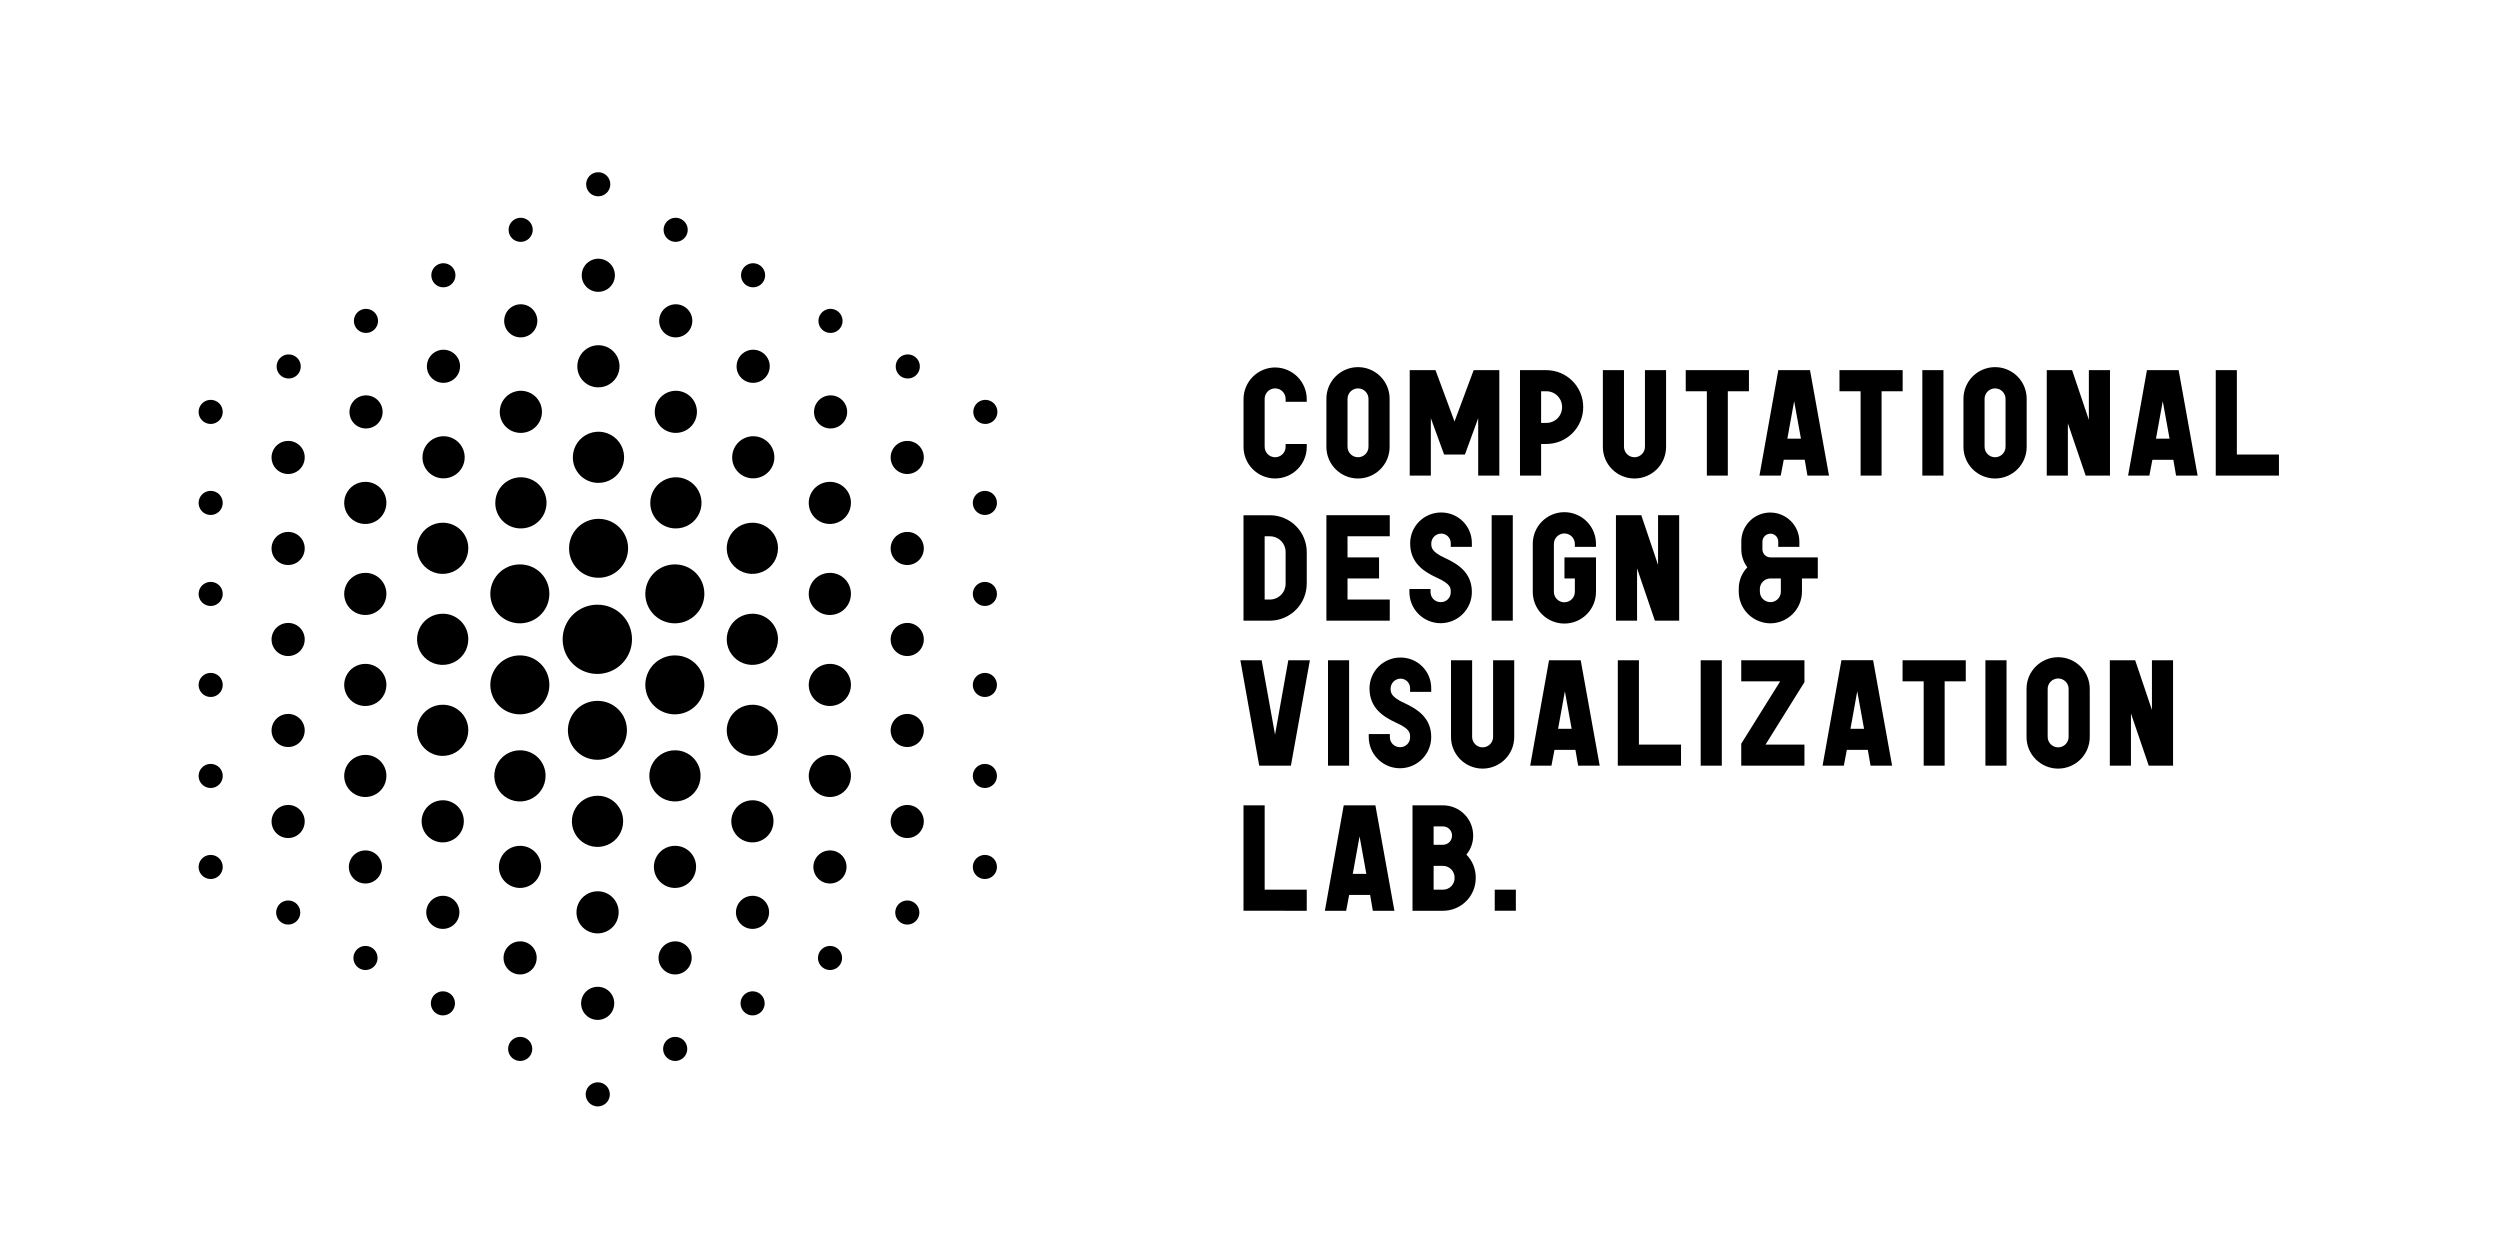 <svg width="262" height="130" viewBox="0 0 262 130" fill="none" xmlns="http://www.w3.org/2000/svg">
<path d="M158.862 93.237H156.648V95.447H158.862V93.237ZM152.441 91.958C152.451 92.122 152.427 92.286 152.371 92.44C152.315 92.594 152.228 92.736 152.116 92.855C152.003 92.975 151.867 93.07 151.717 93.136C151.566 93.202 151.404 93.236 151.24 93.237H150.244V90.743H151.24C151.559 90.749 151.864 90.879 152.088 91.106C152.313 91.333 152.439 91.639 152.441 91.958V91.958ZM152.172 87.554C152.177 87.681 152.155 87.807 152.109 87.926C152.064 88.045 151.995 88.153 151.906 88.244C151.817 88.335 151.711 88.408 151.594 88.458C151.477 88.507 151.351 88.533 151.224 88.533H150.243V86.607H151.225C151.476 86.607 151.717 86.707 151.895 86.885C152.073 87.062 152.173 87.303 152.174 87.554H152.172ZM154.656 91.958C154.658 91.514 154.573 91.073 154.405 90.662C154.237 90.251 153.989 89.877 153.676 89.561C154.146 88.999 154.398 88.288 154.387 87.556C154.387 86.719 154.054 85.916 153.461 85.324C152.868 84.732 152.064 84.399 151.225 84.399H148.031V95.449H151.241C151.695 95.448 152.145 95.356 152.564 95.179C152.983 95.002 153.362 94.743 153.68 94.419C153.998 94.094 154.248 93.71 154.415 93.287C154.583 92.865 154.665 92.414 154.656 91.96V91.958ZM143.193 91.582H141.77L142.482 87.651L143.193 91.582ZM146.134 95.449L144.143 84.399H140.823L138.846 95.449H141.076L141.392 93.792H143.59L143.874 95.449H146.134ZM136.948 95.449V93.237H132.537V84.397H130.32V95.447L136.948 95.449Z" fill="black"/>
<path d="M227.737 80.245V69.195H225.523V74.405L223.766 69.195H221.11V80.245H223.323V74.768L225.19 80.245H227.737ZM216.792 77.199C216.796 77.345 216.77 77.49 216.716 77.626C216.662 77.763 216.582 77.886 216.48 77.991C216.377 78.096 216.255 78.179 216.12 78.236C215.985 78.292 215.84 78.322 215.693 78.322C215.547 78.322 215.402 78.292 215.267 78.236C215.132 78.179 215.01 78.096 214.907 77.991C214.805 77.886 214.725 77.763 214.671 77.626C214.617 77.49 214.591 77.345 214.595 77.199V72.226C214.591 72.08 214.617 71.934 214.671 71.798C214.725 71.662 214.805 71.538 214.907 71.434C215.01 71.329 215.132 71.246 215.267 71.189C215.402 71.133 215.547 71.103 215.693 71.103C215.84 71.103 215.985 71.133 216.12 71.189C216.255 71.246 216.377 71.329 216.48 71.434C216.582 71.538 216.662 71.662 216.716 71.798C216.77 71.934 216.796 72.08 216.792 72.226V77.199ZM219.006 77.199V72.226C219.012 71.788 218.93 71.353 218.766 70.947C218.603 70.541 218.36 70.171 218.051 69.859C217.743 69.547 217.376 69.3 216.971 69.131C216.567 68.962 216.132 68.875 215.693 68.875C215.255 68.875 214.82 68.962 214.416 69.131C214.011 69.3 213.644 69.547 213.336 69.859C213.027 70.171 212.784 70.541 212.62 70.947C212.457 71.353 212.375 71.788 212.381 72.226V77.199C212.375 77.637 212.457 78.072 212.62 78.478C212.784 78.884 213.027 79.254 213.336 79.566C213.644 79.878 214.011 80.125 214.416 80.294C214.82 80.463 215.255 80.55 215.693 80.55C216.132 80.55 216.567 80.463 216.971 80.294C217.376 80.125 217.743 79.878 218.051 79.566C218.36 79.254 218.603 78.884 218.766 78.478C218.93 78.072 219.012 77.637 219.006 77.199V77.199ZM210.285 69.195H208.071V80.245H210.285V69.195ZM206.013 71.405V69.195H199.388V71.405H201.602V80.245H203.799V71.405H206.013ZM195.352 76.375H193.929L194.64 72.444L195.352 76.375ZM198.292 80.243L196.302 69.192H192.981L191.005 80.243H193.234L193.55 78.585H195.748L196.033 80.243H198.292ZM189.106 80.243V78.035H185.027L189.106 71.487V69.195H182.482V71.405H186.561L182.482 77.941V80.245L189.106 80.243ZM180.446 69.195H178.232V80.245H180.446V69.195ZM176.171 80.245V78.035H171.76V69.195H169.546V80.245H176.171ZM164.709 76.378H163.288L163.999 72.447L164.709 76.378ZM167.649 80.245L165.658 69.195H162.339L160.362 80.245H162.591L162.908 78.588H165.105L165.39 80.245H167.649ZM158.69 77.199V69.195H156.476V77.199C156.48 77.345 156.454 77.49 156.4 77.626C156.347 77.763 156.266 77.886 156.164 77.991C156.061 78.096 155.939 78.179 155.804 78.236C155.669 78.292 155.524 78.322 155.378 78.322C155.231 78.322 155.086 78.292 154.951 78.236C154.816 78.179 154.694 78.096 154.592 77.991C154.489 77.886 154.409 77.763 154.355 77.626C154.301 77.49 154.275 77.345 154.279 77.199V69.195H152.065V77.199C152.059 77.637 152.141 78.072 152.305 78.478C152.468 78.884 152.712 79.254 153.02 79.566C153.328 79.878 153.695 80.125 154.1 80.294C154.505 80.463 154.939 80.55 155.378 80.55C155.816 80.55 156.251 80.463 156.655 80.294C157.06 80.125 157.427 79.878 157.736 79.566C158.044 79.254 158.287 78.884 158.451 78.478C158.614 78.072 158.696 77.637 158.69 77.199V77.199ZM149.991 77.246C149.991 75.241 148.585 74.341 147.208 73.694C145.737 73.031 145.737 72.558 145.737 72.147C145.742 71.876 145.852 71.618 146.044 71.427C146.235 71.236 146.494 71.126 146.765 71.121C146.899 71.119 147.031 71.144 147.154 71.194C147.278 71.245 147.39 71.319 147.485 71.413C147.579 71.507 147.653 71.619 147.704 71.743C147.754 71.866 147.779 71.998 147.777 72.131V72.51H149.991V72.13C149.994 71.706 149.913 71.286 149.752 70.894C149.592 70.501 149.354 70.145 149.054 69.845C148.754 69.545 148.397 69.308 148.004 69.148C147.611 68.987 147.19 68.906 146.765 68.91C146.339 68.909 145.917 68.992 145.524 69.155C145.13 69.317 144.773 69.555 144.472 69.856C144.17 70.157 143.932 70.514 143.769 70.907C143.606 71.3 143.523 71.721 143.524 72.146C143.524 74.214 144.994 75.128 146.291 75.729C147.777 76.392 147.777 76.819 147.777 77.245C147.782 77.386 147.757 77.528 147.705 77.659C147.652 77.791 147.573 77.91 147.472 78.009C147.371 78.109 147.25 78.186 147.118 78.237C146.985 78.287 146.844 78.309 146.702 78.303C146.564 78.302 146.427 78.275 146.299 78.221C146.172 78.168 146.056 78.09 145.959 77.991C145.862 77.893 145.785 77.776 145.734 77.648C145.682 77.52 145.657 77.383 145.658 77.245V76.929H143.445V77.245C143.445 78.112 143.79 78.943 144.403 79.555C145.017 80.168 145.85 80.513 146.718 80.513C147.586 80.513 148.418 80.168 149.032 79.555C149.646 78.943 149.991 78.112 149.991 77.245V77.246ZM141.387 69.195H139.174V80.245H141.387V69.195ZM137.276 69.195H135.015L133.624 76.993L132.219 69.195H129.989L131.966 80.245H135.286L137.276 69.195Z" fill="black"/>
<path d="M186.634 61.997C186.636 62.272 186.535 62.538 186.351 62.743C186.166 62.947 185.912 63.075 185.638 63.102H185.54C185.395 63.103 185.25 63.075 185.116 63.02C184.981 62.965 184.859 62.883 184.756 62.781C184.653 62.678 184.571 62.556 184.516 62.421C184.461 62.287 184.433 62.143 184.433 61.997V61.729C184.433 61.584 184.461 61.439 184.516 61.305C184.571 61.17 184.653 61.048 184.756 60.946C184.859 60.843 184.981 60.761 185.116 60.706C185.25 60.651 185.395 60.623 185.54 60.624H186.631L186.634 61.997ZM185.54 53.71C185.445 53.706 185.35 53.711 185.256 53.725C184.498 53.792 183.793 54.141 183.28 54.702C182.768 55.264 182.485 55.997 182.489 56.756V57.575C182.49 58.253 182.712 58.912 183.121 59.453C182.535 60.064 182.211 60.88 182.22 61.727V61.995C182.218 62.827 182.529 63.629 183.091 64.243C183.653 64.857 184.426 65.238 185.256 65.31C185.335 65.31 185.431 65.326 185.54 65.326C186.42 65.319 187.262 64.965 187.881 64.34C188.5 63.716 188.847 62.872 188.845 61.993V60.624H190.505V58.414H185.54C185.318 58.412 185.106 58.324 184.949 58.167C184.792 58.011 184.704 57.799 184.702 57.577V56.759C184.704 56.558 184.779 56.364 184.913 56.214C185.046 56.063 185.23 55.966 185.43 55.94C185.465 55.927 185.503 55.922 185.54 55.924C185.76 55.927 185.97 56.017 186.123 56.173C186.277 56.33 186.362 56.542 186.36 56.761V57.313H188.574V56.761C188.574 55.956 188.255 55.183 187.686 54.612C187.117 54.041 186.345 53.718 185.538 53.714L185.54 53.71ZM175.977 65.044V53.994H173.764V59.203L172.007 53.994H169.351V65.044H171.564V59.566L173.43 65.044H175.977ZM167.261 61.997V58.414H163.956V60.624H165.045V61.997C165.048 62.144 165.022 62.289 164.969 62.425C164.915 62.561 164.834 62.685 164.732 62.79C164.63 62.894 164.507 62.977 164.372 63.034C164.237 63.091 164.092 63.12 163.946 63.12C163.799 63.12 163.654 63.091 163.519 63.034C163.384 62.977 163.262 62.894 163.16 62.79C163.057 62.685 162.977 62.561 162.923 62.425C162.87 62.289 162.844 62.144 162.847 61.997V57.028C162.844 56.881 162.87 56.736 162.923 56.6C162.977 56.464 163.057 56.34 163.16 56.235C163.262 56.131 163.384 56.047 163.519 55.991C163.654 55.934 163.799 55.905 163.946 55.905C164.092 55.905 164.237 55.934 164.372 55.991C164.507 56.047 164.63 56.131 164.732 56.235C164.834 56.34 164.915 56.464 164.969 56.6C165.022 56.736 165.048 56.881 165.045 57.028V57.312H167.258V57.028C167.264 56.59 167.183 56.155 167.019 55.748C166.855 55.342 166.612 54.972 166.304 54.66C165.996 54.349 165.629 54.101 165.224 53.932C164.819 53.763 164.385 53.676 163.946 53.676C163.507 53.676 163.073 53.763 162.668 53.932C162.263 54.101 161.896 54.349 161.588 54.66C161.28 54.972 161.037 55.342 160.873 55.748C160.709 56.155 160.628 56.59 160.634 57.028V61.997C160.628 62.435 160.709 62.87 160.873 63.276C161.037 63.683 161.28 64.053 161.588 64.364C161.896 64.676 162.263 64.924 162.668 65.093C163.073 65.262 163.507 65.349 163.946 65.349C164.385 65.349 164.819 65.262 165.224 65.093C165.629 64.924 165.996 64.676 166.304 64.364C166.612 64.053 166.855 63.683 167.019 63.276C167.183 62.87 167.264 62.435 167.258 61.997H167.261ZM158.54 53.994H156.326V65.044H158.54V53.994ZM154.251 62.045C154.251 60.04 152.846 59.14 151.469 58.493C149.998 57.83 149.998 57.356 149.998 56.946C150.003 56.675 150.113 56.417 150.304 56.225C150.496 56.034 150.755 55.924 151.026 55.92C151.159 55.918 151.292 55.943 151.415 55.993C151.539 56.043 151.651 56.117 151.745 56.212C151.84 56.306 151.914 56.418 151.964 56.541C152.014 56.665 152.039 56.797 152.038 56.93V57.309H154.251V56.929C154.255 56.505 154.174 56.084 154.013 55.692C153.852 55.3 153.615 54.943 153.315 54.644C153.014 54.344 152.657 54.107 152.264 53.946C151.871 53.786 151.45 53.705 151.026 53.708C150.6 53.708 150.178 53.791 149.785 53.953C149.391 54.115 149.033 54.354 148.732 54.654C148.431 54.955 148.192 55.312 148.03 55.705C147.867 56.098 147.784 56.519 147.785 56.945C147.785 59.013 149.255 59.926 150.552 60.528C152.038 61.191 152.038 61.617 152.038 62.044C152.043 62.185 152.018 62.326 151.966 62.458C151.913 62.589 151.834 62.709 151.733 62.808C151.632 62.907 151.511 62.985 151.378 63.035C151.246 63.086 151.104 63.108 150.963 63.101C150.824 63.101 150.687 63.073 150.56 63.02C150.432 62.966 150.317 62.888 150.22 62.79C150.123 62.691 150.046 62.575 149.995 62.447C149.943 62.319 149.917 62.181 149.919 62.044V61.728H147.706V62.044C147.706 62.91 148.05 63.741 148.664 64.354C149.278 64.967 150.11 65.311 150.978 65.311C151.846 65.311 152.679 64.967 153.293 64.354C153.906 63.741 154.251 62.91 154.251 62.044V62.045ZM145.647 65.043V62.834H141.22V60.624H144.525V58.414H141.22V56.204H145.647V53.994H139.007V65.044L145.647 65.043ZM134.733 61.175C134.734 61.612 134.562 62.032 134.254 62.343C133.945 62.653 133.527 62.83 133.089 62.833H132.535V56.204H133.089C133.306 56.204 133.521 56.247 133.721 56.331C133.922 56.414 134.104 56.537 134.256 56.691C134.409 56.845 134.53 57.028 134.612 57.229C134.694 57.429 134.735 57.645 134.733 57.861V61.175ZM136.947 61.175V57.864C136.948 57.357 136.849 56.855 136.656 56.386C136.462 55.918 136.179 55.492 135.82 55.132C135.462 54.773 135.036 54.488 134.568 54.293C134.099 54.098 133.597 53.998 133.089 53.997H130.32V65.047H133.086C134.111 65.042 135.092 64.632 135.814 63.908C136.537 63.183 136.944 62.202 136.944 61.179" fill="black"/>
<path d="M238.834 49.843V47.633H234.422V38.792H232.211V49.843H238.834ZM227.371 45.975H225.946L226.657 42.044L227.371 45.975ZM230.312 49.843L228.321 38.792H225L223.024 49.843H225.253L225.57 48.185H227.767L228.052 49.843H230.312ZM221.126 49.843V38.792H218.913V44.002L217.156 38.792H214.5V49.843H216.713V44.365L218.579 49.843H221.126ZM210.182 46.796C210.185 46.942 210.159 47.087 210.105 47.224C210.052 47.36 209.971 47.483 209.869 47.588C209.767 47.693 209.644 47.776 209.509 47.833C209.374 47.889 209.229 47.919 209.083 47.919C208.936 47.919 208.791 47.889 208.656 47.833C208.521 47.776 208.399 47.693 208.297 47.588C208.194 47.483 208.114 47.36 208.06 47.224C208.006 47.087 207.981 46.942 207.984 46.796V41.826C207.981 41.68 208.006 41.535 208.06 41.398C208.114 41.262 208.194 41.138 208.297 41.034C208.399 40.929 208.521 40.846 208.656 40.789C208.791 40.733 208.936 40.703 209.083 40.703C209.229 40.703 209.374 40.733 209.509 40.789C209.644 40.846 209.767 40.929 209.869 41.034C209.971 41.138 210.052 41.262 210.105 41.398C210.159 41.535 210.185 41.68 210.182 41.826V46.796ZM212.395 46.796V41.826C212.401 41.388 212.32 40.953 212.156 40.547C211.992 40.141 211.749 39.771 211.441 39.459C211.133 39.147 210.765 38.9 210.361 38.731C209.956 38.562 209.522 38.475 209.083 38.475C208.644 38.475 208.21 38.562 207.805 38.731C207.4 38.9 207.033 39.147 206.725 39.459C206.417 39.771 206.174 40.141 206.01 40.547C205.846 40.953 205.765 41.388 205.77 41.826V46.796C205.765 47.234 205.846 47.669 206.01 48.075C206.174 48.481 206.417 48.851 206.725 49.163C207.033 49.475 207.4 49.722 207.805 49.891C208.21 50.06 208.644 50.147 209.083 50.147C209.522 50.147 209.956 50.06 210.361 49.891C210.765 49.722 211.133 49.475 211.441 49.163C211.749 48.851 211.992 48.481 212.156 48.075C212.32 47.669 212.401 47.234 212.395 46.796V46.796ZM203.674 38.792H201.461V49.843H203.674V38.792ZM199.399 41.002V38.792H192.777V41.002H194.991V49.843H197.189V41.002H199.399ZM188.738 45.972H187.315L188.027 42.041L188.738 45.972ZM191.679 49.84L189.688 38.789H186.368L184.391 49.84H186.621L186.937 48.182H189.135L189.419 49.84H191.679ZM183.289 41.002V38.792H176.665V41.002H178.878V49.843H181.076V41.002H183.289ZM174.604 46.796V38.792H172.391V46.796C172.394 46.942 172.368 47.087 172.315 47.224C172.261 47.36 172.181 47.483 172.078 47.588C171.976 47.693 171.854 47.776 171.719 47.833C171.584 47.889 171.439 47.919 171.292 47.919C171.146 47.919 171.001 47.889 170.866 47.833C170.731 47.776 170.608 47.693 170.506 47.588C170.404 47.483 170.323 47.36 170.269 47.224C170.216 47.087 170.19 46.942 170.193 46.796V38.792H167.98V46.796C167.974 47.234 168.055 47.669 168.219 48.075C168.383 48.481 168.626 48.851 168.934 49.163C169.242 49.475 169.609 49.722 170.014 49.891C170.419 50.06 170.853 50.147 171.292 50.147C171.731 50.147 172.165 50.06 172.57 49.891C172.975 49.722 173.342 49.475 173.65 49.163C173.958 48.851 174.201 48.481 174.365 48.075C174.529 47.669 174.61 47.234 174.604 46.796V46.796ZM163.706 42.663C163.709 42.88 163.668 43.095 163.587 43.297C163.505 43.498 163.385 43.681 163.232 43.835C163.079 43.99 162.896 44.112 162.695 44.195C162.495 44.278 162.279 44.321 162.062 44.32H161.508V41.002H162.062C162.279 41.003 162.494 41.046 162.694 41.129C162.895 41.213 163.077 41.335 163.229 41.489C163.382 41.644 163.503 41.826 163.585 42.027C163.667 42.228 163.708 42.443 163.706 42.66V42.663ZM165.92 42.66C165.921 42.153 165.822 41.651 165.629 41.182C165.435 40.713 165.151 40.287 164.793 39.928C164.435 39.569 164.009 39.284 163.541 39.089C163.072 38.894 162.569 38.793 162.062 38.792H159.295V49.843H161.508V46.528H162.062C162.57 46.528 163.073 46.428 163.542 46.233C164.011 46.039 164.437 45.754 164.796 45.394C165.154 45.035 165.438 44.608 165.631 44.139C165.824 43.67 165.922 43.167 165.92 42.66V42.66ZM157.129 49.843V38.792H154.441L152.433 44.175L150.442 38.792H147.738V49.843H149.952V43.828L151.342 47.633H153.524L154.915 43.828V49.843H157.129ZM143.418 46.796C143.421 46.942 143.395 47.087 143.342 47.224C143.288 47.36 143.208 47.483 143.105 47.588C143.003 47.693 142.881 47.776 142.746 47.833C142.611 47.889 142.466 47.919 142.319 47.919C142.173 47.919 142.028 47.889 141.893 47.833C141.758 47.776 141.635 47.693 141.533 47.588C141.431 47.483 141.35 47.36 141.297 47.224C141.243 47.087 141.217 46.942 141.22 46.796V41.826C141.217 41.68 141.243 41.535 141.297 41.398C141.35 41.262 141.431 41.138 141.533 41.034C141.635 40.929 141.758 40.846 141.893 40.789C142.028 40.733 142.173 40.703 142.319 40.703C142.466 40.703 142.611 40.733 142.746 40.789C142.881 40.846 143.003 40.929 143.105 41.034C143.208 41.138 143.288 41.262 143.342 41.398C143.395 41.535 143.421 41.68 143.418 41.826V46.796ZM145.631 46.796V41.826C145.637 41.388 145.556 40.953 145.392 40.547C145.228 40.141 144.985 39.771 144.677 39.459C144.369 39.147 144.002 38.9 143.597 38.731C143.192 38.562 142.758 38.475 142.319 38.475C141.88 38.475 141.446 38.562 141.041 38.731C140.636 38.9 140.269 39.147 139.961 39.459C139.653 39.771 139.41 40.141 139.246 40.547C139.082 40.953 139.001 41.388 139.007 41.826V46.796C139.001 47.234 139.082 47.669 139.246 48.075C139.41 48.481 139.653 48.851 139.961 49.163C140.269 49.475 140.636 49.722 141.041 49.891C141.446 50.06 141.88 50.147 142.319 50.147C142.758 50.147 143.192 50.06 143.597 49.891C144.002 49.722 144.369 49.475 144.677 49.163C144.985 48.851 145.228 48.481 145.392 48.075C145.556 47.669 145.637 47.234 145.631 46.796V46.796ZM133.642 38.508C132.762 38.511 131.919 38.861 131.297 39.482C130.675 40.103 130.325 40.945 130.322 41.823V46.793C130.316 47.231 130.397 47.666 130.561 48.072C130.725 48.478 130.968 48.848 131.276 49.16C131.585 49.472 131.952 49.719 132.356 49.888C132.761 50.057 133.196 50.144 133.634 50.144C134.073 50.144 134.507 50.057 134.912 49.888C135.317 49.719 135.684 49.472 135.992 49.16C136.3 48.848 136.543 48.478 136.707 48.072C136.871 47.666 136.953 47.231 136.947 46.793V46.528H134.733V46.796C134.737 46.942 134.711 47.087 134.657 47.224C134.603 47.36 134.523 47.483 134.42 47.588C134.318 47.693 134.196 47.776 134.061 47.833C133.926 47.889 133.781 47.919 133.634 47.919C133.488 47.919 133.343 47.889 133.208 47.833C133.073 47.776 132.951 47.693 132.848 47.588C132.746 47.483 132.665 47.36 132.612 47.224C132.558 47.087 132.532 46.942 132.535 46.796V41.826C132.532 41.68 132.558 41.535 132.612 41.398C132.665 41.262 132.746 41.138 132.848 41.034C132.951 40.929 133.073 40.846 133.208 40.789C133.343 40.733 133.488 40.703 133.634 40.703C133.781 40.703 133.926 40.733 134.061 40.789C134.196 40.846 134.318 40.929 134.42 41.034C134.523 41.138 134.603 41.262 134.657 41.398C134.711 41.535 134.737 41.68 134.733 41.826V42.11H136.947V41.826C136.945 40.95 136.597 40.11 135.978 39.489C135.359 38.868 134.52 38.517 133.642 38.511" fill="black"/>
<path d="M62.67 63.373C61.948 63.359 61.239 63.56 60.632 63.95C60.025 64.34 59.548 64.902 59.263 65.564C58.977 66.225 58.895 66.957 59.027 67.665C59.159 68.374 59.5 69.027 60.006 69.541C60.511 70.055 61.159 70.408 61.865 70.553C62.572 70.699 63.307 70.631 63.975 70.358C64.643 70.085 65.214 69.62 65.616 69.022C66.019 68.423 66.233 67.719 66.233 66.998C66.24 66.046 65.869 65.13 65.201 64.45C64.534 63.771 63.623 63.383 62.67 63.373" fill="black"/>
<path d="M62.67 30.584C63.015 30.59 63.355 30.494 63.645 30.308C63.936 30.121 64.164 29.853 64.301 29.536C64.438 29.22 64.477 28.869 64.414 28.53C64.351 28.191 64.188 27.879 63.946 27.633C63.704 27.387 63.394 27.218 63.056 27.148C62.718 27.078 62.367 27.111 62.047 27.241C61.727 27.371 61.454 27.594 61.261 27.88C61.069 28.166 60.966 28.503 60.966 28.848C60.962 29.304 61.139 29.742 61.459 30.068C61.778 30.393 62.214 30.578 62.67 30.584Z" fill="black"/>
<path d="M62.67 103.417C62.325 103.41 61.986 103.506 61.695 103.693C61.405 103.879 61.177 104.148 61.04 104.465C60.903 104.781 60.864 105.131 60.927 105.47C60.99 105.809 61.153 106.121 61.395 106.367C61.637 106.613 61.946 106.782 62.284 106.851C62.622 106.921 62.973 106.889 63.293 106.759C63.613 106.628 63.886 106.406 64.079 106.12C64.271 105.834 64.374 105.497 64.374 105.152C64.378 104.697 64.201 104.258 63.881 103.933C63.562 103.608 63.126 103.422 62.67 103.417" fill="black"/>
<path d="M70.784 35.358C71.129 35.365 71.469 35.269 71.759 35.082C72.049 34.896 72.278 34.627 72.415 34.31C72.551 33.994 72.591 33.644 72.528 33.305C72.464 32.966 72.302 32.653 72.06 32.407C71.818 32.161 71.508 31.992 71.17 31.922C70.832 31.853 70.481 31.885 70.161 32.015C69.841 32.146 69.568 32.368 69.375 32.654C69.183 32.941 69.08 33.278 69.08 33.623C69.076 34.078 69.253 34.517 69.572 34.842C69.892 35.167 70.328 35.353 70.784 35.358" fill="black"/>
<path d="M70.784 98.653C70.439 98.647 70.099 98.743 69.809 98.929C69.519 99.116 69.291 99.384 69.154 99.701C69.017 100.017 68.978 100.367 69.041 100.706C69.104 101.045 69.267 101.357 69.509 101.603C69.751 101.849 70.06 102.018 70.398 102.088C70.736 102.157 71.087 102.125 71.407 101.995C71.726 101.864 72 101.642 72.192 101.356C72.385 101.07 72.488 100.733 72.488 100.388C72.492 99.933 72.315 99.494 71.995 99.169C71.676 98.844 71.24 98.658 70.784 98.653" fill="black"/>
<path d="M95.111 55.745C94.766 55.739 94.426 55.834 94.135 56.021C93.845 56.208 93.617 56.476 93.48 56.793C93.343 57.109 93.304 57.459 93.367 57.798C93.43 58.138 93.593 58.45 93.835 58.696C94.076 58.942 94.386 59.111 94.724 59.181C95.063 59.251 95.414 59.218 95.734 59.088C96.053 58.958 96.327 58.735 96.519 58.449C96.712 58.163 96.815 57.825 96.815 57.481C96.819 57.025 96.642 56.587 96.322 56.261C96.003 55.936 95.567 55.75 95.111 55.745" fill="black"/>
<path d="M95.111 84.359C94.766 84.352 94.426 84.448 94.136 84.635C93.846 84.822 93.618 85.09 93.481 85.407C93.344 85.723 93.305 86.073 93.368 86.412C93.431 86.751 93.594 87.063 93.836 87.309C94.077 87.555 94.387 87.724 94.725 87.793C95.063 87.863 95.414 87.831 95.734 87.701C96.053 87.57 96.327 87.348 96.519 87.062C96.712 86.776 96.815 86.439 96.815 86.094C96.819 85.639 96.642 85.2 96.322 84.875C96.003 84.55 95.567 84.364 95.111 84.359" fill="black"/>
<path d="M54.541 35.358C54.886 35.365 55.226 35.269 55.516 35.082C55.806 34.896 56.035 34.627 56.172 34.31C56.309 33.994 56.348 33.644 56.285 33.305C56.221 32.966 56.059 32.653 55.817 32.407C55.575 32.161 55.265 31.992 54.927 31.922C54.589 31.853 54.238 31.885 53.918 32.015C53.598 32.146 53.325 32.368 53.132 32.654C52.94 32.941 52.837 33.278 52.837 33.623C52.833 34.078 53.01 34.517 53.329 34.842C53.649 35.167 54.084 35.353 54.541 35.358Z" fill="black"/>
<path d="M95.111 65.283C94.766 65.276 94.426 65.372 94.135 65.559C93.845 65.745 93.617 66.014 93.48 66.331C93.343 66.647 93.304 66.997 93.367 67.336C93.43 67.675 93.593 67.988 93.835 68.234C94.076 68.48 94.386 68.649 94.724 68.719C95.063 68.788 95.414 68.756 95.734 68.626C96.053 68.495 96.327 68.273 96.519 67.987C96.712 67.7 96.815 67.363 96.815 67.018C96.819 66.563 96.642 66.124 96.322 65.799C96.003 65.474 95.567 65.288 95.111 65.283" fill="black"/>
<path d="M95.111 46.207C94.766 46.2 94.426 46.296 94.135 46.483C93.845 46.669 93.617 46.938 93.48 47.255C93.343 47.571 93.304 47.921 93.367 48.26C93.43 48.599 93.593 48.912 93.835 49.158C94.076 49.404 94.386 49.573 94.724 49.643C95.063 49.712 95.414 49.68 95.734 49.55C96.053 49.419 96.327 49.197 96.519 48.91C96.712 48.624 96.815 48.287 96.815 47.942C96.819 47.487 96.642 47.048 96.322 46.723C96.003 46.398 95.567 46.212 95.111 46.207" fill="black"/>
<path d="M95.111 74.82C94.766 74.813 94.426 74.909 94.135 75.095C93.845 75.282 93.617 75.551 93.48 75.867C93.343 76.184 93.304 76.534 93.367 76.873C93.43 77.212 93.593 77.524 93.835 77.77C94.076 78.017 94.386 78.185 94.724 78.255C95.063 78.325 95.414 78.293 95.734 78.162C96.053 78.032 96.327 77.809 96.519 77.523C96.712 77.237 96.815 76.9 96.815 76.555C96.819 76.099 96.642 75.661 96.322 75.335C96.003 75.01 95.567 74.825 95.111 74.82" fill="black"/>
<path d="M54.541 98.653C54.196 98.647 53.856 98.743 53.566 98.929C53.276 99.116 53.048 99.384 52.911 99.701C52.774 100.017 52.735 100.367 52.798 100.706C52.861 101.045 53.024 101.357 53.266 101.603C53.508 101.849 53.817 102.018 54.155 102.088C54.493 102.157 54.844 102.125 55.164 101.995C55.483 101.864 55.757 101.642 55.95 101.356C56.142 101.07 56.245 100.733 56.245 100.388C56.249 99.933 56.072 99.494 55.752 99.169C55.433 98.844 54.997 98.658 54.541 98.653" fill="black"/>
<path d="M87.012 89.123C86.667 89.116 86.328 89.212 86.037 89.399C85.747 89.585 85.519 89.854 85.382 90.171C85.246 90.487 85.206 90.837 85.269 91.176C85.333 91.514 85.495 91.827 85.737 92.073C85.979 92.319 86.288 92.488 86.626 92.557C86.964 92.627 87.316 92.595 87.635 92.465C87.955 92.334 88.228 92.112 88.421 91.826C88.613 91.54 88.716 91.203 88.716 90.858C88.72 90.403 88.543 89.964 88.224 89.639C87.904 89.314 87.468 89.128 87.012 89.123" fill="black"/>
<path d="M46.442 40.122C46.788 40.129 47.127 40.033 47.417 39.846C47.708 39.66 47.936 39.391 48.073 39.074C48.21 38.758 48.249 38.408 48.186 38.069C48.123 37.73 47.96 37.417 47.718 37.171C47.476 36.925 47.167 36.756 46.828 36.686C46.49 36.617 46.139 36.649 45.819 36.779C45.5 36.91 45.226 37.132 45.033 37.419C44.841 37.705 44.738 38.042 44.738 38.386C44.734 38.842 44.911 39.281 45.231 39.606C45.55 39.931 45.986 40.117 46.442 40.122" fill="black"/>
<path d="M87.012 44.903C87.357 44.91 87.697 44.814 87.987 44.628C88.278 44.441 88.506 44.172 88.643 43.856C88.78 43.539 88.819 43.189 88.756 42.85C88.693 42.511 88.53 42.199 88.288 41.952C88.046 41.706 87.737 41.538 87.398 41.468C87.06 41.398 86.709 41.43 86.389 41.561C86.069 41.691 85.796 41.914 85.603 42.2C85.411 42.486 85.308 42.823 85.308 43.168C85.304 43.624 85.481 44.062 85.801 44.388C86.12 44.713 86.556 44.898 87.012 44.903" fill="black"/>
<path d="M46.442 93.88C46.097 93.873 45.758 93.969 45.468 94.156C45.177 94.342 44.949 94.611 44.812 94.927C44.676 95.244 44.636 95.594 44.7 95.933C44.763 96.271 44.926 96.584 45.167 96.83C45.409 97.076 45.718 97.245 46.056 97.314C46.395 97.384 46.746 97.352 47.065 97.221C47.385 97.091 47.658 96.869 47.851 96.583C48.043 96.297 48.146 95.96 48.146 95.615C48.15 95.16 47.973 94.721 47.654 94.396C47.334 94.07 46.898 93.885 46.442 93.88" fill="black"/>
<path d="M78.898 40.122C79.243 40.129 79.582 40.033 79.873 39.846C80.163 39.66 80.391 39.391 80.528 39.074C80.665 38.758 80.705 38.408 80.641 38.069C80.578 37.73 80.415 37.417 80.174 37.171C79.932 36.925 79.622 36.756 79.284 36.686C78.946 36.617 78.594 36.649 78.275 36.779C77.955 36.91 77.681 37.132 77.489 37.419C77.296 37.705 77.194 38.042 77.194 38.386C77.189 38.842 77.367 39.281 77.686 39.606C78.006 39.931 78.441 40.117 78.898 40.122" fill="black"/>
<path d="M78.898 93.88C78.552 93.873 78.213 93.969 77.923 94.156C77.633 94.342 77.405 94.611 77.268 94.927C77.131 95.244 77.092 95.594 77.155 95.933C77.218 96.271 77.381 96.584 77.623 96.83C77.864 97.076 78.174 97.245 78.512 97.314C78.85 97.384 79.201 97.352 79.521 97.221C79.84 97.091 80.114 96.869 80.306 96.583C80.499 96.297 80.602 95.96 80.602 95.615C80.606 95.16 80.429 94.721 80.109 94.396C79.79 94.07 79.354 93.885 78.898 93.88" fill="black"/>
<path d="M30.23 55.745C29.884 55.739 29.545 55.834 29.255 56.021C28.964 56.208 28.736 56.476 28.599 56.793C28.462 57.109 28.423 57.459 28.486 57.798C28.549 58.138 28.712 58.45 28.954 58.696C29.195 58.942 29.505 59.111 29.843 59.181C30.182 59.251 30.533 59.218 30.853 59.088C31.172 58.958 31.446 58.735 31.638 58.449C31.831 58.163 31.934 57.825 31.934 57.481C31.938 57.025 31.76 56.587 31.441 56.261C31.122 55.936 30.686 55.751 30.23 55.745" fill="black"/>
<path d="M30.23 84.359C29.885 84.352 29.545 84.448 29.255 84.635C28.965 84.822 28.737 85.09 28.6 85.407C28.463 85.723 28.424 86.073 28.487 86.412C28.55 86.751 28.713 87.063 28.955 87.309C29.196 87.555 29.506 87.724 29.844 87.793C30.182 87.863 30.533 87.831 30.853 87.701C31.172 87.57 31.446 87.348 31.638 87.062C31.831 86.776 31.934 86.439 31.934 86.094C31.938 85.639 31.76 85.2 31.441 84.875C31.122 84.55 30.686 84.364 30.23 84.359" fill="black"/>
<path d="M30.23 65.283C29.884 65.276 29.545 65.372 29.255 65.559C28.964 65.745 28.736 66.014 28.599 66.331C28.462 66.647 28.423 66.997 28.486 67.336C28.549 67.675 28.712 67.988 28.954 68.234C29.195 68.48 29.505 68.649 29.843 68.719C30.182 68.788 30.533 68.756 30.853 68.626C31.172 68.495 31.446 68.273 31.638 67.987C31.831 67.7 31.934 67.363 31.934 67.018C31.938 66.563 31.76 66.124 31.441 65.799C31.122 65.474 30.686 65.288 30.23 65.283" fill="black"/>
<path d="M30.23 46.207C29.884 46.2 29.545 46.296 29.255 46.483C28.964 46.669 28.736 46.938 28.599 47.255C28.462 47.571 28.423 47.921 28.486 48.26C28.549 48.599 28.712 48.912 28.954 49.158C29.195 49.404 29.505 49.573 29.843 49.643C30.182 49.712 30.533 49.68 30.853 49.55C31.172 49.419 31.446 49.197 31.638 48.91C31.831 48.624 31.934 48.287 31.934 47.942C31.938 47.487 31.76 47.048 31.441 46.723C31.122 46.398 30.686 46.212 30.23 46.207Z" fill="black"/>
<path d="M30.23 74.82C29.884 74.813 29.545 74.909 29.255 75.095C28.964 75.282 28.736 75.551 28.599 75.867C28.462 76.184 28.423 76.534 28.486 76.873C28.549 77.212 28.712 77.524 28.954 77.77C29.195 78.017 29.505 78.185 29.843 78.255C30.182 78.325 30.533 78.293 30.853 78.162C31.172 78.032 31.446 77.809 31.638 77.523C31.831 77.237 31.934 76.9 31.934 76.555C31.938 76.099 31.76 75.661 31.441 75.336C31.122 75.01 30.686 74.825 30.23 74.82" fill="black"/>
<path d="M38.328 89.123C37.983 89.116 37.644 89.212 37.354 89.399C37.063 89.585 36.835 89.854 36.699 90.171C36.562 90.487 36.523 90.837 36.586 91.176C36.649 91.514 36.812 91.827 37.053 92.073C37.295 92.319 37.605 92.488 37.943 92.557C38.281 92.627 38.632 92.595 38.951 92.465C39.271 92.334 39.544 92.112 39.737 91.826C39.929 91.54 40.032 91.203 40.032 90.858C40.036 90.403 39.859 89.964 39.54 89.639C39.22 89.314 38.785 89.128 38.328 89.123" fill="black"/>
<path d="M38.328 44.903C38.674 44.91 39.013 44.814 39.303 44.628C39.594 44.441 39.822 44.172 39.959 43.856C40.096 43.539 40.135 43.189 40.072 42.85C40.009 42.511 39.846 42.199 39.604 41.952C39.363 41.706 39.053 41.538 38.715 41.468C38.376 41.398 38.025 41.43 37.705 41.561C37.386 41.691 37.112 41.914 36.92 42.2C36.727 42.486 36.624 42.823 36.624 43.168C36.62 43.624 36.797 44.062 37.117 44.388C37.436 44.713 37.872 44.898 38.328 44.903" fill="black"/>
<path d="M62.67 20.573C62.921 20.578 63.168 20.508 63.379 20.372C63.59 20.237 63.756 20.041 63.856 19.811C63.955 19.581 63.984 19.326 63.938 19.08C63.892 18.834 63.774 18.606 63.598 18.427C63.422 18.248 63.197 18.125 62.951 18.075C62.705 18.024 62.45 18.047 62.217 18.142C61.985 18.237 61.786 18.398 61.646 18.607C61.506 18.815 61.431 19.06 61.431 19.311C61.428 19.642 61.557 19.961 61.789 20.197C62.021 20.434 62.338 20.569 62.67 20.573" fill="black"/>
<path d="M103.24 60.982C102.989 60.977 102.742 61.047 102.531 61.183C102.32 61.319 102.154 61.514 102.054 61.744C101.955 61.974 101.926 62.229 101.972 62.475C102.018 62.722 102.137 62.949 102.313 63.128C102.488 63.307 102.714 63.43 102.959 63.48C103.205 63.531 103.461 63.508 103.693 63.413C103.926 63.318 104.125 63.156 104.265 62.948C104.405 62.74 104.479 62.495 104.48 62.245C104.482 61.913 104.353 61.594 104.121 61.358C103.889 61.121 103.572 60.986 103.24 60.982" fill="black"/>
<path d="M103.24 89.596C102.989 89.591 102.742 89.661 102.531 89.797C102.32 89.933 102.154 90.128 102.054 90.358C101.955 90.588 101.926 90.843 101.972 91.089C102.018 91.336 102.137 91.563 102.313 91.742C102.488 91.921 102.714 92.044 102.959 92.094C103.205 92.145 103.461 92.121 103.693 92.027C103.926 91.932 104.125 91.77 104.265 91.562C104.405 91.354 104.479 91.109 104.48 90.858C104.482 90.527 104.353 90.208 104.121 89.971C103.889 89.735 103.572 89.6 103.24 89.596Z" fill="black"/>
<path d="M103.24 44.43C103.491 44.435 103.738 44.365 103.949 44.23C104.16 44.094 104.326 43.898 104.425 43.668C104.525 43.438 104.553 43.184 104.507 42.937C104.461 42.691 104.343 42.463 104.167 42.284C103.991 42.105 103.766 41.983 103.52 41.932C103.274 41.881 103.019 41.905 102.786 42C102.554 42.094 102.355 42.256 102.215 42.464C102.075 42.672 102 42.917 102 43.168C101.997 43.499 102.126 43.818 102.359 44.055C102.591 44.292 102.908 44.427 103.24 44.43" fill="black"/>
<path d="M103.24 70.52C102.989 70.515 102.742 70.585 102.531 70.721C102.32 70.856 102.154 71.052 102.054 71.282C101.955 71.512 101.926 71.767 101.972 72.013C102.018 72.26 102.137 72.487 102.313 72.666C102.488 72.845 102.714 72.968 102.959 73.018C103.205 73.069 103.461 73.046 103.693 72.951C103.926 72.856 104.125 72.694 104.265 72.486C104.405 72.278 104.479 72.033 104.48 71.782C104.482 71.451 104.353 71.132 104.121 70.895C103.889 70.659 103.572 70.524 103.24 70.52Z" fill="black"/>
<path d="M103.24 51.444C102.989 51.439 102.742 51.509 102.531 51.645C102.32 51.78 102.154 51.976 102.054 52.206C101.955 52.436 101.926 52.691 101.972 52.937C102.018 53.184 102.137 53.411 102.313 53.59C102.488 53.769 102.714 53.892 102.959 53.942C103.205 53.993 103.461 53.969 103.693 53.875C103.926 53.78 104.125 53.618 104.265 53.41C104.405 53.202 104.479 52.957 104.48 52.706C104.482 52.375 104.353 52.056 104.121 51.819C103.889 51.583 103.572 51.448 103.24 51.444Z" fill="black"/>
<path d="M103.24 80.058C102.989 80.053 102.742 80.123 102.531 80.258C102.32 80.394 102.154 80.59 102.054 80.82C101.955 81.05 101.926 81.304 101.972 81.551C102.018 81.797 102.137 82.025 102.313 82.204C102.488 82.383 102.714 82.505 102.959 82.556C103.205 82.607 103.461 82.583 103.693 82.488C103.926 82.394 104.125 82.232 104.265 82.024C104.405 81.816 104.479 81.571 104.48 81.32C104.482 80.989 104.353 80.67 104.121 80.433C103.889 80.196 103.572 80.061 103.24 80.058Z" fill="black"/>
<path d="M62.67 113.428C62.419 113.423 62.172 113.493 61.961 113.629C61.75 113.764 61.584 113.96 61.484 114.19C61.385 114.42 61.356 114.675 61.402 114.921C61.448 115.167 61.567 115.395 61.743 115.574C61.918 115.753 62.144 115.875 62.389 115.926C62.635 115.977 62.891 115.953 63.123 115.858C63.356 115.764 63.555 115.602 63.695 115.394C63.835 115.186 63.91 114.941 63.91 114.69C63.913 114.359 63.784 114.04 63.551 113.803C63.319 113.566 63.002 113.431 62.67 113.428Z" fill="black"/>
<path d="M70.784 25.347C71.035 25.352 71.282 25.282 71.493 25.147C71.704 25.011 71.87 24.816 71.97 24.586C72.069 24.355 72.098 24.101 72.052 23.854C72.006 23.608 71.888 23.381 71.712 23.202C71.536 23.023 71.311 22.9 71.065 22.849C70.819 22.798 70.564 22.822 70.331 22.916C70.099 23.011 69.9 23.173 69.76 23.381C69.62 23.589 69.545 23.834 69.545 24.085C69.542 24.416 69.671 24.735 69.903 24.972C70.135 25.208 70.452 25.343 70.784 25.347" fill="black"/>
<path d="M70.784 108.665C70.533 108.66 70.286 108.73 70.075 108.865C69.864 109.001 69.698 109.196 69.598 109.427C69.499 109.657 69.47 109.911 69.516 110.158C69.562 110.404 69.681 110.631 69.856 110.81C70.032 110.989 70.257 111.112 70.503 111.163C70.749 111.214 71.005 111.19 71.237 111.095C71.47 111 71.668 110.839 71.809 110.631C71.949 110.423 72.023 110.178 72.023 109.927C72.026 109.595 71.898 109.276 71.665 109.04C71.433 108.803 71.116 108.668 70.784 108.665" fill="black"/>
<path d="M54.541 25.347C54.792 25.352 55.039 25.282 55.25 25.147C55.461 25.011 55.627 24.816 55.727 24.586C55.826 24.355 55.855 24.101 55.809 23.854C55.763 23.608 55.645 23.381 55.469 23.202C55.293 23.023 55.068 22.9 54.822 22.849C54.576 22.798 54.321 22.822 54.088 22.916C53.856 23.011 53.657 23.173 53.517 23.381C53.377 23.589 53.302 23.834 53.302 24.085C53.299 24.416 53.428 24.735 53.66 24.972C53.892 25.209 54.209 25.343 54.541 25.347" fill="black"/>
<path d="M95.111 39.667C95.362 39.672 95.609 39.602 95.82 39.466C96.031 39.331 96.197 39.135 96.296 38.905C96.396 38.675 96.424 38.42 96.378 38.174C96.332 37.927 96.214 37.7 96.038 37.521C95.862 37.342 95.637 37.219 95.391 37.169C95.145 37.118 94.89 37.142 94.657 37.236C94.425 37.331 94.226 37.493 94.086 37.701C93.946 37.909 93.871 38.154 93.871 38.405C93.868 38.736 93.997 39.055 94.229 39.292C94.462 39.529 94.779 39.663 95.111 39.667" fill="black"/>
<path d="M95.111 94.371C94.86 94.365 94.613 94.435 94.402 94.571C94.19 94.707 94.025 94.902 93.925 95.132C93.825 95.362 93.797 95.617 93.843 95.863C93.888 96.11 94.007 96.337 94.183 96.516C94.358 96.695 94.584 96.818 94.829 96.869C95.075 96.919 95.331 96.896 95.563 96.801C95.796 96.707 95.995 96.545 96.135 96.337C96.275 96.129 96.35 95.883 96.35 95.633C96.353 95.302 96.224 94.983 95.992 94.746C95.759 94.509 95.442 94.374 95.111 94.371" fill="black"/>
<path d="M54.541 108.664C54.29 108.66 54.043 108.729 53.832 108.865C53.62 109.001 53.455 109.196 53.355 109.426C53.255 109.656 53.227 109.911 53.273 110.157C53.319 110.404 53.437 110.631 53.613 110.81C53.788 110.989 54.014 111.112 54.26 111.163C54.505 111.213 54.761 111.19 54.993 111.095C55.226 111 55.425 110.839 55.565 110.631C55.705 110.423 55.78 110.178 55.78 109.927C55.783 109.595 55.654 109.276 55.422 109.04C55.19 108.803 54.873 108.668 54.541 108.664" fill="black"/>
<path d="M46.442 30.11C46.693 30.116 46.94 30.046 47.151 29.91C47.362 29.774 47.529 29.579 47.628 29.349C47.728 29.119 47.756 28.864 47.71 28.618C47.664 28.371 47.546 28.144 47.37 27.965C47.194 27.786 46.969 27.663 46.723 27.612C46.477 27.561 46.222 27.585 45.99 27.68C45.757 27.774 45.558 27.936 45.418 28.144C45.278 28.352 45.203 28.598 45.203 28.848C45.2 29.18 45.329 29.498 45.561 29.735C45.794 29.972 46.11 30.107 46.442 30.11Z" fill="black"/>
<path d="M87.012 34.892C87.263 34.898 87.51 34.828 87.721 34.692C87.932 34.556 88.098 34.361 88.198 34.131C88.297 33.901 88.326 33.646 88.28 33.4C88.234 33.153 88.116 32.926 87.94 32.747C87.764 32.568 87.539 32.445 87.293 32.394C87.047 32.343 86.792 32.367 86.559 32.462C86.327 32.556 86.128 32.718 85.988 32.926C85.848 33.135 85.773 33.38 85.773 33.63C85.77 33.962 85.899 34.281 86.131 34.517C86.363 34.754 86.68 34.889 87.012 34.892" fill="black"/>
<path d="M87.012 99.134C86.761 99.129 86.514 99.199 86.303 99.334C86.092 99.47 85.926 99.665 85.826 99.895C85.727 100.126 85.698 100.38 85.744 100.627C85.79 100.873 85.908 101.1 86.084 101.279C86.26 101.458 86.485 101.581 86.731 101.632C86.977 101.683 87.232 101.659 87.465 101.565C87.697 101.47 87.896 101.308 88.036 101.1C88.176 100.892 88.251 100.647 88.251 100.396C88.254 100.065 88.125 99.746 87.893 99.509C87.661 99.272 87.344 99.138 87.012 99.134" fill="black"/>
<path d="M46.442 103.89C46.191 103.885 45.944 103.955 45.733 104.091C45.522 104.227 45.356 104.422 45.257 104.652C45.157 104.882 45.129 105.137 45.175 105.383C45.221 105.63 45.339 105.857 45.515 106.036C45.691 106.215 45.916 106.338 46.162 106.388C46.408 106.439 46.663 106.416 46.896 106.321C47.128 106.226 47.327 106.064 47.467 105.856C47.607 105.648 47.682 105.403 47.682 105.152C47.685 104.821 47.556 104.502 47.324 104.265C47.091 104.029 46.774 103.894 46.442 103.89" fill="black"/>
<path d="M78.898 30.11C79.149 30.116 79.396 30.046 79.607 29.91C79.818 29.774 79.984 29.579 80.084 29.349C80.183 29.119 80.212 28.864 80.166 28.618C80.12 28.371 80.001 28.144 79.826 27.965C79.65 27.786 79.425 27.663 79.179 27.612C78.933 27.561 78.677 27.585 78.445 27.68C78.213 27.774 78.014 27.936 77.874 28.144C77.733 28.352 77.659 28.598 77.659 28.848C77.656 29.18 77.785 29.498 78.017 29.735C78.249 29.972 78.566 30.107 78.898 30.11Z" fill="black"/>
<path d="M78.898 103.89C78.647 103.885 78.4 103.955 78.189 104.091C77.978 104.227 77.812 104.422 77.712 104.652C77.613 104.882 77.584 105.137 77.63 105.383C77.676 105.63 77.794 105.857 77.97 106.036C78.146 106.215 78.371 106.338 78.617 106.388C78.863 106.439 79.118 106.416 79.351 106.321C79.584 106.226 79.782 106.064 79.922 105.856C80.062 105.648 80.137 105.403 80.137 105.152C80.14 104.821 80.011 104.502 79.779 104.265C79.547 104.029 79.23 103.894 78.898 103.89Z" fill="black"/>
<path d="M22.104 60.982C21.852 60.977 21.606 61.047 21.394 61.183C21.183 61.318 21.017 61.514 20.918 61.744C20.818 61.974 20.79 62.229 20.835 62.475C20.881 62.722 21 62.949 21.175 63.128C21.351 63.307 21.576 63.43 21.822 63.48C22.068 63.531 22.324 63.508 22.556 63.413C22.789 63.318 22.988 63.157 23.128 62.948C23.268 62.74 23.343 62.495 23.343 62.245C23.346 61.913 23.217 61.594 22.985 61.358C22.752 61.121 22.435 60.986 22.104 60.982" fill="black"/>
<path d="M22.104 89.596C21.852 89.591 21.606 89.661 21.394 89.796C21.183 89.932 21.017 90.127 20.918 90.358C20.818 90.588 20.79 90.842 20.835 91.089C20.881 91.335 21 91.563 21.175 91.742C21.351 91.921 21.576 92.043 21.822 92.094C22.068 92.145 22.324 92.122 22.556 92.027C22.789 91.932 22.988 91.77 23.128 91.562C23.268 91.354 23.343 91.109 23.343 90.858C23.346 90.527 23.217 90.208 22.985 89.971C22.752 89.735 22.435 89.6 22.104 89.596" fill="black"/>
<path d="M22.104 41.906C21.852 41.901 21.606 41.971 21.394 42.107C21.183 42.242 21.017 42.438 20.918 42.668C20.818 42.898 20.79 43.153 20.835 43.399C20.881 43.645 21 43.873 21.175 44.052C21.351 44.231 21.576 44.354 21.822 44.404C22.068 44.455 22.324 44.432 22.556 44.337C22.789 44.242 22.988 44.081 23.128 43.872C23.268 43.664 23.343 43.419 23.343 43.169C23.346 42.837 23.217 42.518 22.985 42.282C22.752 42.045 22.435 41.91 22.104 41.906" fill="black"/>
<path d="M22.104 70.52C21.852 70.515 21.606 70.585 21.394 70.72C21.183 70.856 21.017 71.051 20.918 71.282C20.818 71.512 20.79 71.766 20.835 72.013C20.881 72.259 21 72.487 21.175 72.666C21.351 72.845 21.576 72.967 21.822 73.018C22.068 73.069 22.324 73.046 22.556 72.951C22.789 72.856 22.988 72.694 23.128 72.486C23.268 72.278 23.343 72.033 23.343 71.782C23.346 71.451 23.217 71.132 22.985 70.895C22.752 70.659 22.435 70.524 22.104 70.52" fill="black"/>
<path d="M22.104 51.444C21.852 51.439 21.606 51.509 21.394 51.644C21.183 51.78 21.017 51.975 20.918 52.206C20.818 52.436 20.79 52.69 20.835 52.937C20.881 53.183 21 53.41 21.175 53.59C21.351 53.769 21.576 53.891 21.822 53.942C22.068 53.993 22.324 53.969 22.556 53.875C22.789 53.78 22.988 53.618 23.128 53.41C23.268 53.202 23.343 52.957 23.343 52.706C23.346 52.375 23.217 52.056 22.985 51.819C22.752 51.583 22.435 51.448 22.104 51.444" fill="black"/>
<path d="M22.104 80.058C21.852 80.053 21.606 80.123 21.394 80.258C21.183 80.394 21.017 80.589 20.918 80.819C20.818 81.049 20.79 81.304 20.835 81.55C20.881 81.797 21 82.024 21.175 82.203C21.351 82.382 21.576 82.505 21.822 82.556C22.068 82.607 22.324 82.583 22.556 82.489C22.789 82.394 22.988 82.232 23.128 82.024C23.268 81.816 23.343 81.571 23.343 81.32C23.346 80.989 23.217 80.67 22.985 80.433C22.752 80.196 22.435 80.061 22.104 80.058" fill="black"/>
<path d="M30.23 39.667C30.481 39.672 30.728 39.602 30.939 39.467C31.15 39.331 31.316 39.136 31.416 38.905C31.515 38.675 31.544 38.421 31.498 38.174C31.452 37.928 31.334 37.7 31.158 37.521C30.982 37.342 30.757 37.219 30.511 37.169C30.265 37.118 30.009 37.141 29.777 37.236C29.545 37.331 29.346 37.493 29.206 37.701C29.066 37.909 28.991 38.154 28.991 38.405C28.988 38.736 29.116 39.055 29.349 39.292C29.581 39.528 29.898 39.663 30.23 39.667Z" fill="black"/>
<path d="M30.23 94.371C29.979 94.365 29.732 94.435 29.521 94.571C29.309 94.707 29.143 94.902 29.044 95.132C28.944 95.362 28.916 95.617 28.962 95.863C29.008 96.11 29.126 96.337 29.302 96.516C29.477 96.695 29.703 96.818 29.948 96.869C30.194 96.919 30.45 96.896 30.682 96.801C30.915 96.707 31.114 96.545 31.254 96.337C31.394 96.129 31.469 95.883 31.469 95.633C31.472 95.302 31.343 94.983 31.111 94.746C30.878 94.509 30.562 94.374 30.23 94.371" fill="black"/>
<path d="M38.328 34.892C38.579 34.897 38.826 34.828 39.037 34.692C39.248 34.556 39.414 34.361 39.514 34.13C39.613 33.9 39.642 33.646 39.596 33.399C39.55 33.153 39.431 32.926 39.256 32.747C39.08 32.568 38.855 32.445 38.609 32.394C38.363 32.343 38.107 32.367 37.875 32.462C37.642 32.557 37.444 32.718 37.304 32.926C37.163 33.135 37.089 33.38 37.089 33.63C37.086 33.962 37.215 34.281 37.447 34.517C37.679 34.754 37.996 34.889 38.328 34.892" fill="black"/>
<path d="M38.328 99.134C38.077 99.129 37.83 99.199 37.619 99.334C37.408 99.47 37.242 99.665 37.142 99.895C37.043 100.126 37.014 100.38 37.06 100.627C37.106 100.873 37.224 101.1 37.4 101.279C37.576 101.458 37.801 101.581 38.047 101.632C38.293 101.683 38.548 101.659 38.781 101.565C39.014 101.47 39.212 101.308 39.352 101.1C39.493 100.892 39.567 100.647 39.567 100.396C39.57 100.065 39.441 99.746 39.209 99.509C38.977 99.273 38.66 99.138 38.328 99.134" fill="black"/>
<path d="M62.67 73.452C62.056 73.439 61.452 73.61 60.935 73.942C60.419 74.274 60.013 74.752 59.77 75.315C59.526 75.878 59.456 76.501 59.569 77.104C59.681 77.707 59.971 78.263 60.401 78.701C60.831 79.138 61.382 79.439 61.984 79.562C62.585 79.686 63.21 79.629 63.779 79.397C64.347 79.165 64.834 78.769 65.176 78.26C65.519 77.751 65.702 77.151 65.701 76.538C65.709 75.728 65.393 74.948 64.825 74.369C64.257 73.79 63.482 73.46 62.67 73.452" fill="black"/>
<path d="M70.784 59.151C70.17 59.138 69.566 59.309 69.049 59.641C68.533 59.973 68.127 60.451 67.884 61.014C67.64 61.577 67.57 62.2 67.683 62.803C67.795 63.406 68.085 63.962 68.515 64.399C68.945 64.837 69.496 65.137 70.098 65.261C70.699 65.385 71.324 65.328 71.893 65.096C72.461 64.864 72.948 64.468 73.29 63.959C73.633 63.45 73.816 62.85 73.815 62.237C73.822 61.427 73.507 60.647 72.939 60.068C72.371 59.489 71.596 59.159 70.784 59.151Z" fill="black"/>
<path d="M70.784 68.688C70.17 68.676 69.566 68.846 69.049 69.178C68.533 69.51 68.127 69.988 67.884 70.551C67.64 71.114 67.57 71.737 67.683 72.34C67.795 72.943 68.085 73.499 68.515 73.937C68.945 74.374 69.496 74.675 70.098 74.799C70.699 74.923 71.324 74.865 71.893 74.633C72.461 74.401 72.948 74.005 73.29 73.496C73.633 72.987 73.816 72.387 73.815 71.774C73.822 70.964 73.507 70.184 72.939 69.605C72.371 69.026 71.596 68.697 70.784 68.688Z" fill="black"/>
<path d="M54.541 59.151C53.927 59.138 53.323 59.309 52.806 59.641C52.29 59.973 51.884 60.451 51.641 61.014C51.397 61.577 51.327 62.2 51.44 62.803C51.552 63.406 51.842 63.962 52.272 64.399C52.702 64.837 53.253 65.137 53.855 65.261C54.456 65.385 55.081 65.328 55.65 65.096C56.218 64.864 56.705 64.468 57.047 63.959C57.39 63.45 57.572 62.85 57.572 62.237C57.579 61.427 57.264 60.647 56.696 60.068C56.127 59.489 55.352 59.159 54.541 59.151" fill="black"/>
<path d="M54.541 68.688C53.927 68.676 53.323 68.846 52.806 69.178C52.29 69.51 51.884 69.988 51.641 70.551C51.397 71.114 51.327 71.737 51.44 72.34C51.552 72.943 51.842 73.499 52.272 73.937C52.702 74.374 53.253 74.675 53.855 74.799C54.456 74.923 55.081 74.865 55.65 74.633C56.218 74.401 56.705 74.005 57.047 73.496C57.39 72.987 57.572 72.387 57.572 71.774C57.579 70.964 57.264 70.184 56.696 69.605C56.127 69.026 55.352 68.697 54.541 68.688Z" fill="black"/>
<path d="M62.67 60.549C63.284 60.561 63.888 60.39 64.404 60.058C64.921 59.727 65.327 59.249 65.57 58.686C65.814 58.123 65.883 57.5 65.771 56.897C65.659 56.294 65.369 55.738 64.939 55.3C64.509 54.862 63.958 54.562 63.356 54.438C62.755 54.314 62.13 54.372 61.562 54.604C60.993 54.836 60.506 55.231 60.164 55.74C59.821 56.249 59.638 56.849 59.638 57.462C59.631 58.272 59.947 59.053 60.515 59.631C61.083 60.21 61.858 60.54 62.67 60.549" fill="black"/>
<path d="M62.67 83.395C62.137 83.385 61.612 83.534 61.164 83.822C60.716 84.111 60.363 84.526 60.152 85.015C59.941 85.504 59.881 86.045 59.978 86.569C60.076 87.092 60.328 87.575 60.702 87.955C61.075 88.335 61.554 88.595 62.076 88.703C62.599 88.811 63.141 88.76 63.635 88.559C64.129 88.358 64.552 88.014 64.849 87.572C65.146 87.129 65.305 86.609 65.305 86.076C65.311 85.372 65.037 84.694 64.543 84.191C64.049 83.689 63.375 83.402 62.67 83.395" fill="black"/>
<path d="M62.67 50.606C63.203 50.616 63.727 50.468 64.176 50.179C64.624 49.891 64.977 49.475 65.188 48.986C65.399 48.497 65.459 47.956 65.361 47.433C65.263 46.909 65.012 46.426 64.638 46.046C64.264 45.666 63.786 45.406 63.264 45.298C62.741 45.191 62.198 45.241 61.705 45.442C61.211 45.644 60.788 45.987 60.491 46.429C60.194 46.872 60.035 47.392 60.035 47.925C60.029 48.629 60.303 49.307 60.797 49.81C61.291 50.312 61.965 50.599 62.67 50.606" fill="black"/>
<path d="M70.784 78.631C70.25 78.621 69.726 78.77 69.278 79.058C68.829 79.347 68.477 79.762 68.266 80.251C68.055 80.74 67.995 81.281 68.092 81.805C68.19 82.328 68.442 82.811 68.816 83.191C69.189 83.571 69.668 83.832 70.19 83.939C70.713 84.047 71.255 83.997 71.749 83.795C72.243 83.594 72.665 83.25 72.963 82.808C73.26 82.366 73.419 81.845 73.419 81.312C73.425 80.608 73.151 79.93 72.657 79.428C72.163 78.925 71.489 78.638 70.784 78.631" fill="black"/>
<path d="M54.541 78.631C54.008 78.621 53.483 78.77 53.035 79.058C52.587 79.347 52.234 79.762 52.023 80.251C51.812 80.74 51.752 81.281 51.849 81.805C51.947 82.328 52.199 82.811 52.573 83.191C52.946 83.571 53.425 83.832 53.947 83.939C54.47 84.047 55.012 83.997 55.506 83.795C56 83.594 56.422 83.25 56.72 82.808C57.017 82.366 57.176 81.845 57.176 81.312C57.182 80.608 56.908 79.93 56.414 79.428C55.92 78.925 55.246 78.638 54.541 78.631" fill="black"/>
<path d="M46.442 54.781C45.909 54.771 45.385 54.92 44.936 55.208C44.488 55.497 44.136 55.912 43.925 56.401C43.713 56.89 43.653 57.431 43.751 57.955C43.849 58.478 44.1 58.961 44.474 59.341C44.848 59.721 45.326 59.982 45.849 60.089C46.371 60.197 46.914 60.147 47.407 59.945C47.901 59.744 48.324 59.4 48.621 58.958C48.919 58.516 49.077 57.995 49.077 57.462C49.083 56.758 48.809 56.08 48.315 55.578C47.821 55.075 47.148 54.788 46.442 54.781Z" fill="black"/>
<path d="M46.442 64.319C45.909 64.309 45.385 64.458 44.936 64.746C44.488 65.035 44.136 65.45 43.925 65.939C43.713 66.428 43.653 66.969 43.751 67.492C43.849 68.016 44.1 68.499 44.474 68.879C44.848 69.259 45.326 69.519 45.849 69.627C46.371 69.735 46.914 69.684 47.407 69.483C47.901 69.281 48.324 68.938 48.621 68.496C48.919 68.053 49.077 67.533 49.077 67C49.083 66.296 48.809 65.618 48.315 65.115C47.821 64.613 47.148 64.326 46.442 64.319" fill="black"/>
<path d="M46.442 73.857C45.909 73.847 45.385 73.995 44.936 74.284C44.488 74.572 44.136 74.988 43.925 75.477C43.713 75.966 43.653 76.507 43.751 77.03C43.849 77.554 44.1 78.036 44.474 78.416C44.848 78.797 45.326 79.057 45.849 79.165C46.371 79.272 46.914 79.222 47.407 79.021C47.901 78.819 48.324 78.475 48.621 78.033C48.919 77.591 49.077 77.071 49.077 76.538C49.083 75.834 48.809 75.156 48.315 74.653C47.821 74.15 47.148 73.864 46.442 73.857Z" fill="black"/>
<path d="M78.898 54.781C78.364 54.771 77.84 54.92 77.392 55.208C76.943 55.497 76.591 55.912 76.38 56.401C76.169 56.89 76.108 57.431 76.206 57.955C76.304 58.478 76.556 58.961 76.93 59.341C77.303 59.721 77.782 59.982 78.304 60.089C78.826 60.197 79.369 60.147 79.863 59.945C80.357 59.744 80.779 59.4 81.077 58.958C81.374 58.516 81.533 57.995 81.533 57.462C81.539 56.758 81.265 56.08 80.771 55.578C80.277 55.075 79.603 54.788 78.898 54.781" fill="black"/>
<path d="M78.898 64.319C78.364 64.309 77.84 64.458 77.392 64.746C76.943 65.035 76.591 65.45 76.38 65.939C76.169 66.428 76.108 66.969 76.206 67.492C76.304 68.016 76.556 68.499 76.93 68.879C77.303 69.259 77.782 69.519 78.304 69.627C78.826 69.735 79.369 69.684 79.863 69.483C80.357 69.281 80.779 68.938 81.077 68.496C81.374 68.053 81.533 67.533 81.533 67C81.539 66.296 81.265 65.618 80.771 65.115C80.277 64.613 79.603 64.326 78.898 64.319" fill="black"/>
<path d="M78.898 73.857C78.364 73.847 77.84 73.995 77.392 74.284C76.943 74.572 76.591 74.988 76.38 75.477C76.169 75.966 76.108 76.507 76.206 77.03C76.304 77.554 76.556 78.036 76.93 78.416C77.303 78.797 77.782 79.057 78.304 79.165C78.826 79.272 79.369 79.222 79.863 79.021C80.357 78.819 80.779 78.475 81.077 78.033C81.374 77.591 81.533 77.071 81.533 76.538C81.539 75.834 81.265 75.156 80.771 74.653C80.277 74.15 79.603 73.864 78.898 73.857Z" fill="black"/>
<path d="M70.784 55.38C71.317 55.39 71.841 55.241 72.29 54.953C72.738 54.664 73.09 54.249 73.302 53.76C73.513 53.271 73.573 52.73 73.475 52.206C73.377 51.683 73.126 51.2 72.752 50.82C72.378 50.44 71.9 50.18 71.377 50.072C70.855 49.964 70.312 50.014 69.819 50.216C69.325 50.417 68.902 50.761 68.605 51.203C68.307 51.645 68.149 52.166 68.149 52.699C68.143 53.403 68.417 54.081 68.911 54.584C69.405 55.086 70.078 55.373 70.784 55.38" fill="black"/>
<path d="M54.541 55.38C55.074 55.39 55.599 55.241 56.047 54.953C56.495 54.664 56.847 54.249 57.059 53.76C57.27 53.271 57.33 52.73 57.232 52.206C57.134 51.683 56.883 51.2 56.509 50.82C56.136 50.44 55.657 50.18 55.135 50.072C54.612 49.964 54.069 50.014 53.576 50.216C53.082 50.417 52.659 50.761 52.362 51.203C52.065 51.645 51.906 52.166 51.906 52.699C51.9 53.403 52.174 54.081 52.668 54.584C53.162 55.086 53.836 55.373 54.541 55.38" fill="black"/>
<path d="M62.67 93.406C62.23 93.397 61.798 93.519 61.429 93.756C61.059 93.993 60.768 94.335 60.594 94.737C60.419 95.14 60.369 95.586 60.449 96.017C60.529 96.449 60.736 96.847 61.044 97.16C61.351 97.473 61.746 97.688 62.176 97.777C62.606 97.866 63.053 97.825 63.46 97.659C63.867 97.493 64.216 97.21 64.461 96.846C64.706 96.482 64.837 96.053 64.837 95.614C64.842 95.035 64.616 94.477 64.21 94.063C63.804 93.649 63.25 93.413 62.67 93.406" fill="black"/>
<path d="M70.784 88.642C70.344 88.633 69.912 88.755 69.542 88.992C69.173 89.229 68.882 89.571 68.707 89.974C68.533 90.376 68.483 90.822 68.563 91.253C68.643 91.685 68.85 92.083 69.158 92.396C69.465 92.71 69.859 92.924 70.29 93.013C70.72 93.102 71.167 93.061 71.574 92.895C71.981 92.73 72.329 92.446 72.575 92.082C72.82 91.718 72.951 91.289 72.95 90.85C72.955 90.271 72.73 89.713 72.324 89.299C71.918 88.885 71.364 88.649 70.784 88.642" fill="black"/>
<path d="M54.541 88.642C54.101 88.633 53.669 88.755 53.3 88.992C52.93 89.229 52.639 89.571 52.465 89.974C52.29 90.376 52.24 90.822 52.32 91.253C52.4 91.685 52.607 92.083 52.915 92.396C53.222 92.71 53.617 92.924 54.047 93.013C54.477 93.102 54.924 93.061 55.331 92.895C55.738 92.73 56.086 92.446 56.331 92.082C56.577 91.718 56.708 91.289 56.708 90.85C56.712 90.271 56.487 89.713 56.081 89.299C55.675 88.885 55.121 88.649 54.541 88.642" fill="black"/>
<path d="M62.67 40.595C63.109 40.604 63.541 40.482 63.911 40.245C64.281 40.008 64.572 39.666 64.746 39.263C64.921 38.86 64.971 38.415 64.891 37.983C64.811 37.552 64.603 37.154 64.296 36.841C63.988 36.527 63.594 36.312 63.164 36.223C62.733 36.134 62.286 36.175 61.88 36.341C61.472 36.507 61.124 36.79 60.879 37.154C60.634 37.519 60.503 37.948 60.503 38.386C60.498 38.966 60.724 39.524 61.13 39.938C61.536 40.352 62.09 40.588 62.67 40.595" fill="black"/>
<path d="M70.784 45.369C71.223 45.378 71.655 45.256 72.025 45.019C72.395 44.782 72.686 44.44 72.86 44.037C73.034 43.634 73.085 43.189 73.005 42.757C72.924 42.326 72.717 41.928 72.41 41.614C72.102 41.301 71.708 41.086 71.278 40.997C70.847 40.908 70.4 40.949 69.993 41.115C69.586 41.281 69.238 41.564 68.993 41.928C68.748 42.293 68.617 42.721 68.617 43.16C68.612 43.74 68.837 44.298 69.243 44.712C69.65 45.125 70.204 45.362 70.784 45.369Z" fill="black"/>
<path d="M54.541 45.369C54.98 45.378 55.412 45.256 55.782 45.019C56.152 44.782 56.443 44.44 56.617 44.037C56.792 43.634 56.842 43.189 56.762 42.757C56.681 42.326 56.474 41.928 56.167 41.614C55.859 41.301 55.465 41.086 55.035 40.997C54.604 40.908 54.157 40.949 53.75 41.115C53.343 41.281 52.995 41.564 52.75 41.928C52.505 42.293 52.374 42.721 52.374 43.16C52.369 43.74 52.594 44.298 53 44.712C53.407 45.126 53.961 45.362 54.541 45.369" fill="black"/>
<path d="M87.012 60.036C86.573 60.027 86.141 60.148 85.771 60.386C85.401 60.623 85.11 60.965 84.936 61.367C84.761 61.77 84.711 62.216 84.791 62.647C84.871 63.078 85.079 63.476 85.386 63.79C85.694 64.103 86.088 64.318 86.518 64.407C86.948 64.496 87.396 64.455 87.803 64.289C88.21 64.123 88.558 63.84 88.803 63.476C89.048 63.112 89.179 62.683 89.179 62.244C89.184 61.664 88.959 61.107 88.553 60.693C88.146 60.279 87.593 60.042 87.012 60.036" fill="black"/>
<path d="M46.442 83.868C46.003 83.859 45.571 83.981 45.201 84.218C44.831 84.455 44.54 84.797 44.366 85.2C44.191 85.603 44.141 86.048 44.221 86.479C44.301 86.911 44.509 87.309 44.816 87.622C45.124 87.936 45.518 88.151 45.948 88.24C46.379 88.328 46.826 88.287 47.233 88.121C47.64 87.956 47.988 87.672 48.233 87.308C48.478 86.944 48.609 86.515 48.609 86.076C48.614 85.497 48.389 84.939 47.983 84.525C47.577 84.111 47.023 83.875 46.442 83.868" fill="black"/>
<path d="M87.012 69.574C86.573 69.565 86.141 69.687 85.771 69.924C85.401 70.161 85.11 70.503 84.936 70.906C84.761 71.308 84.711 71.754 84.791 72.185C84.871 72.617 85.079 73.015 85.386 73.328C85.694 73.642 86.088 73.857 86.518 73.945C86.948 74.034 87.396 73.993 87.803 73.828C88.21 73.662 88.558 73.379 88.803 73.014C89.048 72.65 89.179 72.221 89.179 71.782C89.184 71.203 88.959 70.645 88.553 70.231C88.146 69.817 87.593 69.581 87.012 69.574" fill="black"/>
<path d="M46.442 50.133C46.882 50.142 47.314 50.02 47.684 49.783C48.053 49.545 48.344 49.204 48.519 48.801C48.693 48.398 48.743 47.953 48.663 47.521C48.583 47.09 48.376 46.692 48.068 46.378C47.761 46.065 47.367 45.85 46.936 45.761C46.506 45.672 46.059 45.713 45.652 45.879C45.245 46.045 44.897 46.328 44.651 46.692C44.406 47.056 44.276 47.485 44.276 47.924C44.27 48.504 44.496 49.061 44.902 49.475C45.308 49.889 45.862 50.126 46.442 50.133" fill="black"/>
<path d="M87.012 50.497C86.573 50.488 86.141 50.61 85.771 50.847C85.401 51.084 85.11 51.426 84.936 51.829C84.761 52.232 84.711 52.677 84.791 53.109C84.871 53.54 85.079 53.938 85.386 54.252C85.694 54.565 86.088 54.78 86.518 54.869C86.948 54.958 87.396 54.917 87.803 54.751C88.21 54.585 88.558 54.302 88.803 53.938C89.048 53.573 89.179 53.145 89.179 52.706C89.184 52.126 88.959 51.568 88.553 51.154C88.146 50.74 87.593 50.504 87.012 50.497Z" fill="black"/>
<path d="M87.012 79.112C86.573 79.103 86.141 79.225 85.771 79.462C85.401 79.699 85.11 80.041 84.936 80.443C84.761 80.846 84.711 81.292 84.791 81.723C84.871 82.155 85.079 82.552 85.386 82.866C85.694 83.179 86.088 83.394 86.518 83.483C86.948 83.572 87.396 83.531 87.803 83.365C88.21 83.199 88.558 82.916 88.803 82.552C89.048 82.188 89.179 81.759 89.179 81.32C89.184 80.741 88.959 80.183 88.553 79.769C88.146 79.355 87.593 79.118 87.012 79.112Z" fill="black"/>
<path d="M78.898 83.868C78.458 83.859 78.026 83.981 77.656 84.218C77.287 84.455 76.996 84.797 76.821 85.2C76.647 85.603 76.597 86.048 76.677 86.479C76.757 86.911 76.964 87.309 77.272 87.622C77.579 87.936 77.973 88.151 78.404 88.24C78.834 88.328 79.281 88.287 79.688 88.121C80.095 87.956 80.443 87.672 80.688 87.308C80.933 86.944 81.064 86.515 81.064 86.076C81.07 85.497 80.844 84.939 80.438 84.525C80.032 84.111 79.478 83.875 78.898 83.868" fill="black"/>
<path d="M78.898 50.133C79.337 50.142 79.769 50.02 80.139 49.783C80.509 49.545 80.799 49.204 80.974 48.801C81.148 48.398 81.199 47.953 81.118 47.521C81.038 47.09 80.831 46.692 80.524 46.378C80.216 46.065 79.822 45.85 79.392 45.761C78.961 45.672 78.514 45.713 78.107 45.879C77.7 46.045 77.352 46.328 77.107 46.692C76.862 47.056 76.731 47.485 76.731 47.924C76.726 48.504 76.951 49.061 77.357 49.475C77.763 49.889 78.317 50.126 78.898 50.133" fill="black"/>
<path d="M38.328 60.036C37.889 60.027 37.457 60.148 37.087 60.386C36.717 60.623 36.426 60.965 36.252 61.367C36.078 61.77 36.027 62.216 36.107 62.647C36.188 63.078 36.395 63.476 36.702 63.79C37.01 64.103 37.404 64.318 37.834 64.407C38.265 64.496 38.712 64.455 39.119 64.289C39.526 64.123 39.874 63.84 40.119 63.476C40.364 63.112 40.495 62.683 40.495 62.244C40.5 61.665 40.275 61.107 39.869 60.693C39.462 60.279 38.909 60.043 38.328 60.036Z" fill="black"/>
<path d="M38.328 69.574C37.889 69.565 37.457 69.687 37.087 69.924C36.717 70.161 36.426 70.503 36.252 70.906C36.078 71.308 36.027 71.754 36.107 72.185C36.188 72.617 36.395 73.015 36.702 73.328C37.01 73.642 37.404 73.857 37.834 73.945C38.265 74.034 38.712 73.993 39.119 73.828C39.526 73.662 39.874 73.379 40.119 73.014C40.364 72.65 40.495 72.221 40.495 71.782C40.5 71.203 40.275 70.645 39.869 70.231C39.462 69.817 38.909 69.581 38.328 69.574Z" fill="black"/>
<path d="M38.328 50.497C37.889 50.488 37.457 50.61 37.087 50.847C36.717 51.084 36.426 51.426 36.252 51.829C36.078 52.232 36.027 52.677 36.107 53.109C36.188 53.54 36.395 53.938 36.702 54.252C37.01 54.565 37.404 54.78 37.834 54.869C38.265 54.958 38.712 54.917 39.119 54.751C39.526 54.585 39.874 54.302 40.119 53.938C40.364 53.573 40.495 53.145 40.495 52.706C40.5 52.126 40.275 51.569 39.869 51.154C39.462 50.741 38.909 50.504 38.328 50.497" fill="black"/>
<path d="M38.328 79.112C37.889 79.103 37.457 79.225 37.087 79.462C36.717 79.699 36.426 80.041 36.252 80.443C36.078 80.846 36.027 81.292 36.107 81.723C36.188 82.155 36.395 82.552 36.702 82.866C37.01 83.179 37.404 83.394 37.834 83.483C38.265 83.572 38.712 83.531 39.119 83.365C39.526 83.199 39.874 82.916 40.119 82.552C40.364 82.188 40.495 81.759 40.495 81.32C40.5 80.741 40.275 80.183 39.869 79.769C39.462 79.355 38.909 79.119 38.328 79.112" fill="black"/>
</svg>
